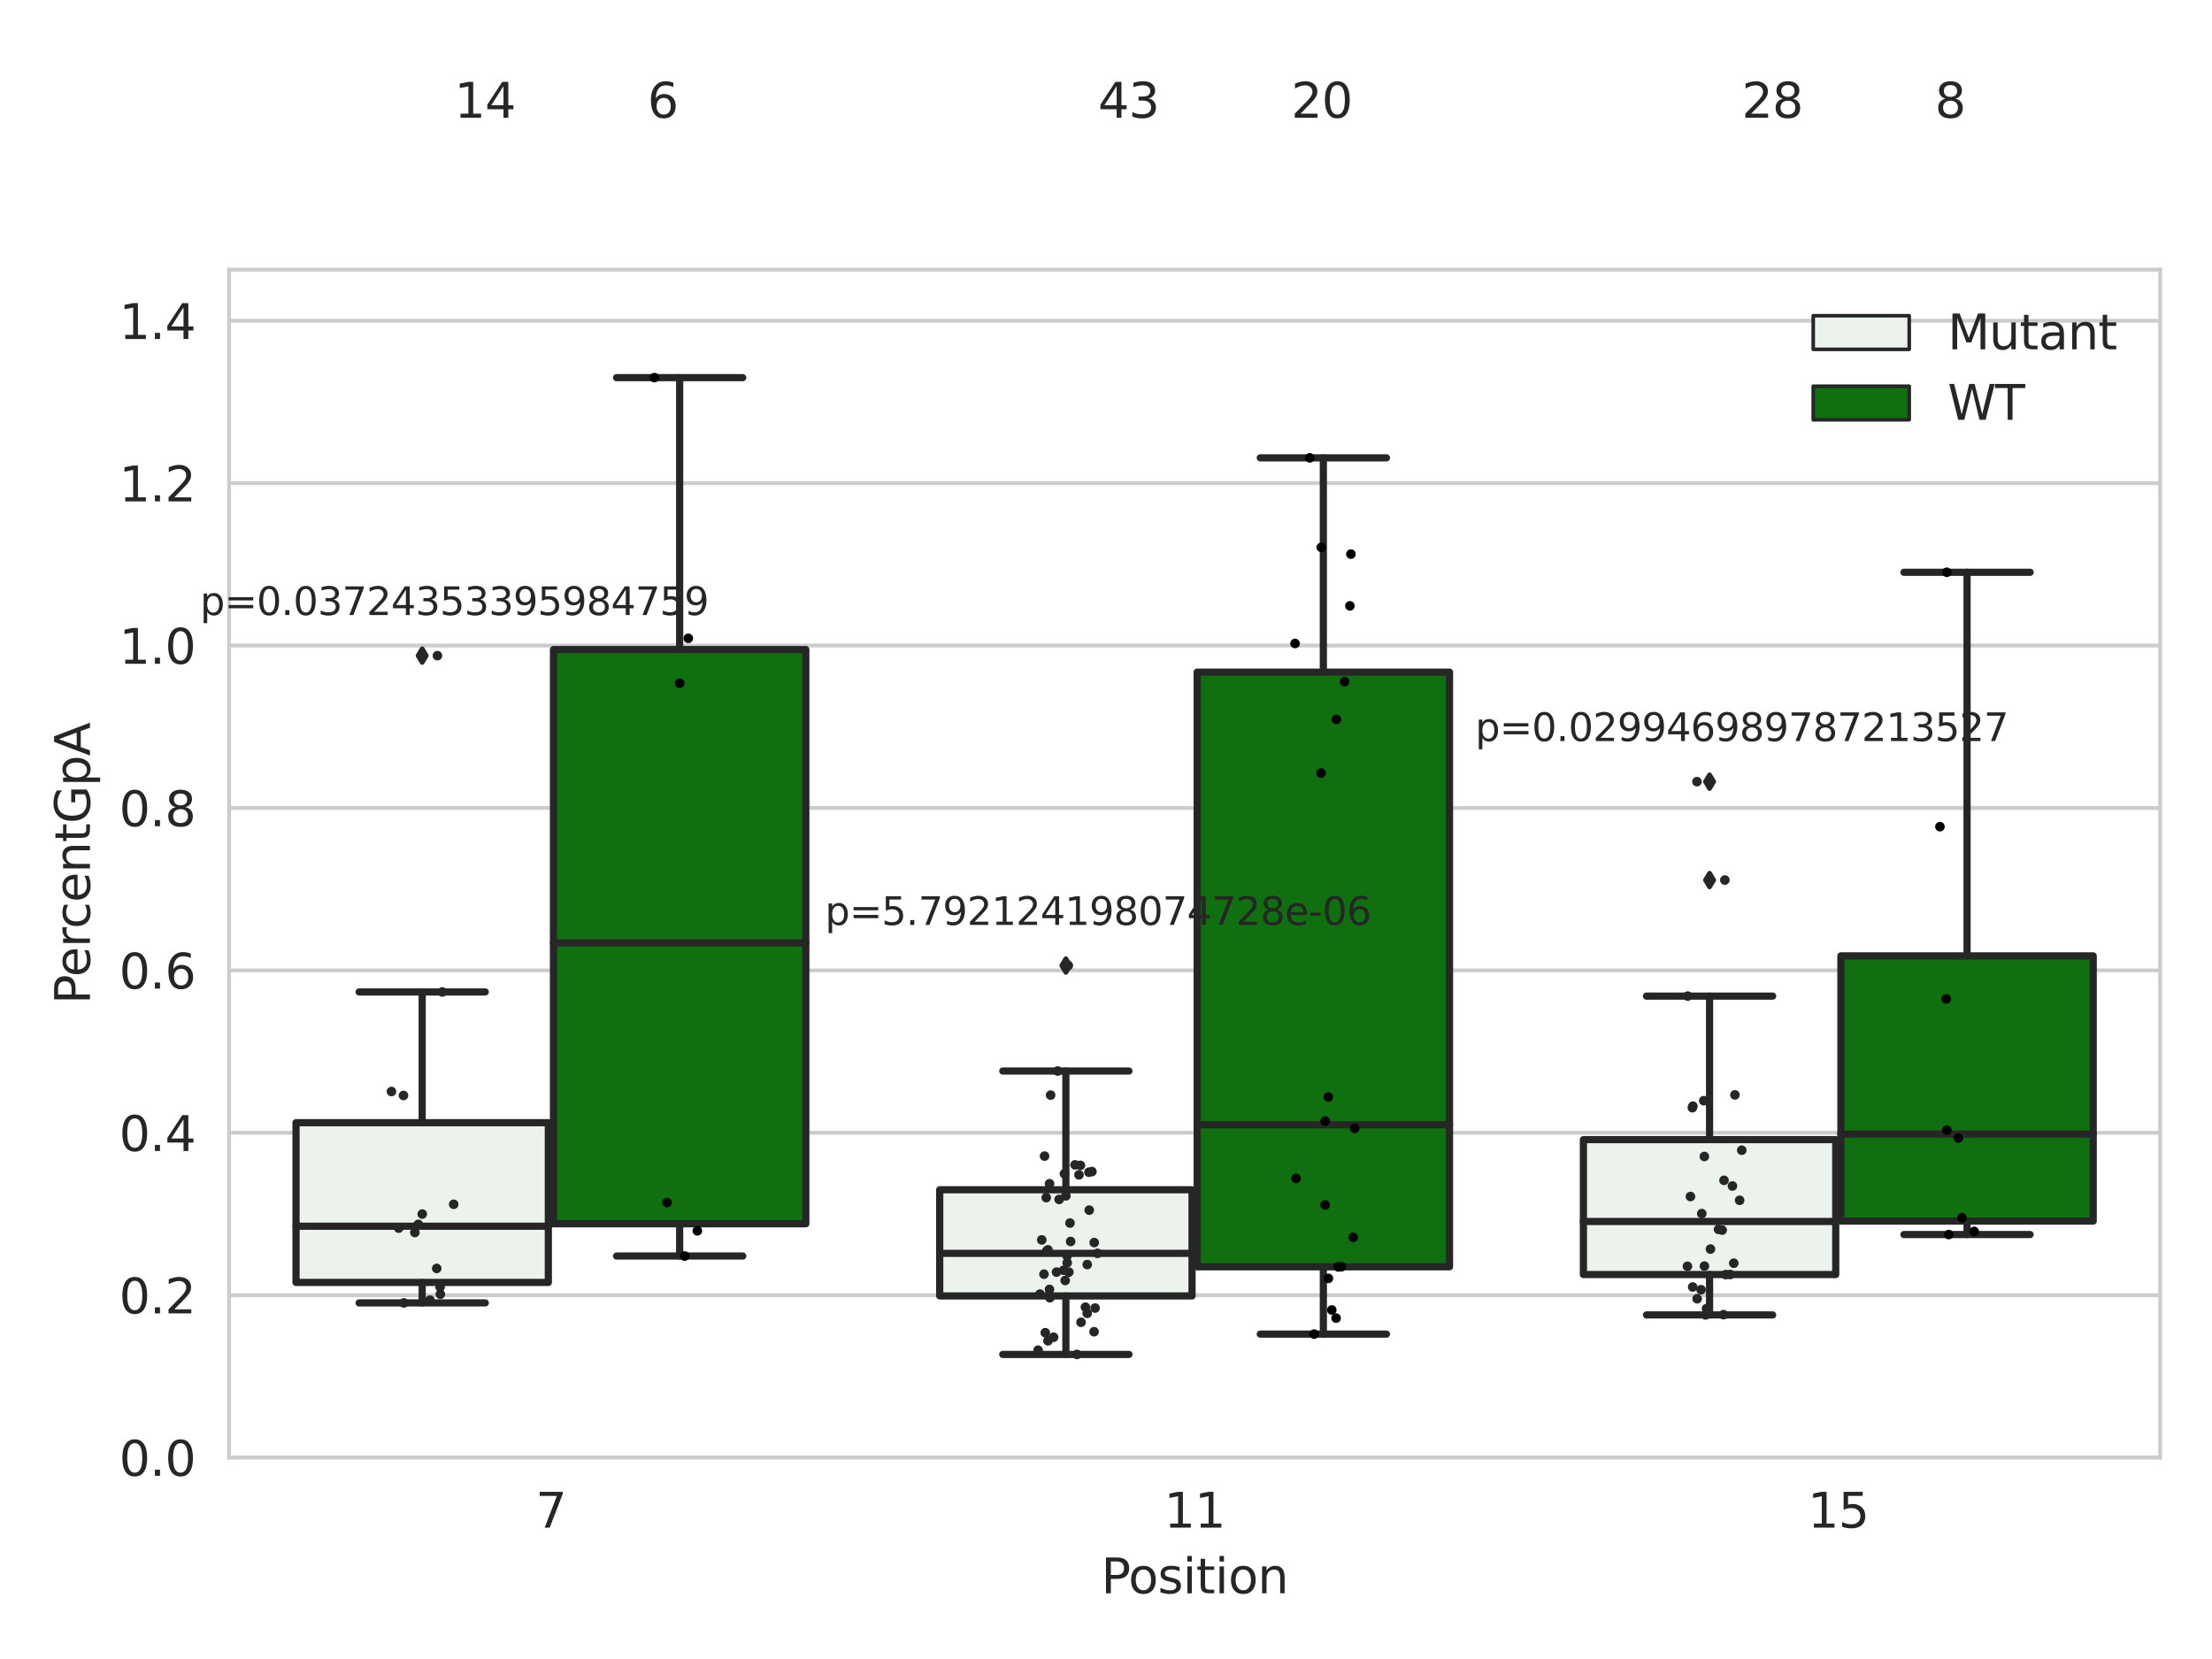 <?xml version="1.0" encoding="utf-8" standalone="no"?>
<!DOCTYPE svg PUBLIC "-//W3C//DTD SVG 1.1//EN"
  "http://www.w3.org/Graphics/SVG/1.1/DTD/svg11.dtd">
<svg xmlns:xlink="http://www.w3.org/1999/xlink" width="460.8pt" height="345.6pt" viewBox="0 0 460.8 345.6" xmlns="http://www.w3.org/2000/svg" version="1.1">
 <defs>
  <style type="text/css">*{stroke-linejoin: round; stroke-linecap: butt}</style>
 </defs>
 <g id="figure_1">
  <g id="patch_1">
   <path d="M 0 345.6 
L 460.8 345.6 
L 460.8 0 
L 0 0 
z
" style="fill: #ffffff"/>
  </g>
  <g id="axes_1">
   <g id="patch_2">
    <path d="M 47.72 303.64 
L 450 303.64 
L 450 56.174 
L 47.72 56.174 
z
" style="fill: #ffffff"/>
   </g>
   <g id="matplotlib.axis_1">
    <g id="xtick_1">
     <g id="text_1">
      <!-- 7 -->
      <g style="fill: #262626" transform="translate(111.585 318.238) scale(0.1 -0.1)">
       <defs>
        <path id="DejaVuSans-37" d="M 525 4666 
L 3525 4666 
L 3525 4397 
L 1831 0 
L 1172 0 
L 2766 4134 
L 525 4134 
L 525 4666 
z
" transform="scale(0.016)"/>
       </defs>
       <use xlink:href="#DejaVuSans-37"/>
      </g>
     </g>
    </g>
    <g id="xtick_2">
     <g id="text_2">
      <!-- 11 -->
      <g style="fill: #262626" transform="translate(242.498 318.238) scale(0.1 -0.1)">
       <defs>
        <path id="DejaVuSans-31" d="M 794 531 
L 1825 531 
L 1825 4091 
L 703 3866 
L 703 4441 
L 1819 4666 
L 2450 4666 
L 2450 531 
L 3481 531 
L 3481 0 
L 794 0 
L 794 531 
z
" transform="scale(0.016)"/>
       </defs>
       <use xlink:href="#DejaVuSans-31"/>
       <use xlink:href="#DejaVuSans-31" x="63.623"/>
      </g>
     </g>
    </g>
    <g id="xtick_3">
     <g id="text_3">
      <!-- 15 -->
      <g style="fill: #262626" transform="translate(376.591 318.238) scale(0.1 -0.1)">
       <defs>
        <path id="DejaVuSans-35" d="M 691 4666 
L 3169 4666 
L 3169 4134 
L 1269 4134 
L 1269 2991 
Q 1406 3038 1543 3061 
Q 1681 3084 1819 3084 
Q 2600 3084 3056 2656 
Q 3513 2228 3513 1497 
Q 3513 744 3044 326 
Q 2575 -91 1722 -91 
Q 1428 -91 1123 -41 
Q 819 9 494 109 
L 494 744 
Q 775 591 1075 516 
Q 1375 441 1709 441 
Q 2250 441 2565 725 
Q 2881 1009 2881 1497 
Q 2881 1984 2565 2268 
Q 2250 2553 1709 2553 
Q 1456 2553 1204 2497 
Q 953 2441 691 2322 
L 691 4666 
z
" transform="scale(0.016)"/>
       </defs>
       <use xlink:href="#DejaVuSans-31"/>
       <use xlink:href="#DejaVuSans-35" x="63.623"/>
      </g>
     </g>
    </g>
    <g id="text_4">
     <!-- Position -->
     <g style="fill: #262626" transform="translate(229.396 331.917) scale(0.1 -0.1)">
      <defs>
       <path id="DejaVuSans-50" d="M 1259 4147 
L 1259 2394 
L 2053 2394 
Q 2494 2394 2734 2622 
Q 2975 2850 2975 3272 
Q 2975 3691 2734 3919 
Q 2494 4147 2053 4147 
L 1259 4147 
z
M 628 4666 
L 2053 4666 
Q 2838 4666 3239 4311 
Q 3641 3956 3641 3272 
Q 3641 2581 3239 2228 
Q 2838 1875 2053 1875 
L 1259 1875 
L 1259 0 
L 628 0 
L 628 4666 
z
" transform="scale(0.016)"/>
       <path id="DejaVuSans-6f" d="M 1959 3097 
Q 1497 3097 1228 2736 
Q 959 2375 959 1747 
Q 959 1119 1226 758 
Q 1494 397 1959 397 
Q 2419 397 2687 759 
Q 2956 1122 2956 1747 
Q 2956 2369 2687 2733 
Q 2419 3097 1959 3097 
z
M 1959 3584 
Q 2709 3584 3137 3096 
Q 3566 2609 3566 1747 
Q 3566 888 3137 398 
Q 2709 -91 1959 -91 
Q 1206 -91 779 398 
Q 353 888 353 1747 
Q 353 2609 779 3096 
Q 1206 3584 1959 3584 
z
" transform="scale(0.016)"/>
       <path id="DejaVuSans-73" d="M 2834 3397 
L 2834 2853 
Q 2591 2978 2328 3040 
Q 2066 3103 1784 3103 
Q 1356 3103 1142 2972 
Q 928 2841 928 2578 
Q 928 2378 1081 2264 
Q 1234 2150 1697 2047 
L 1894 2003 
Q 2506 1872 2764 1633 
Q 3022 1394 3022 966 
Q 3022 478 2636 193 
Q 2250 -91 1575 -91 
Q 1294 -91 989 -36 
Q 684 19 347 128 
L 347 722 
Q 666 556 975 473 
Q 1284 391 1588 391 
Q 1994 391 2212 530 
Q 2431 669 2431 922 
Q 2431 1156 2273 1281 
Q 2116 1406 1581 1522 
L 1381 1569 
Q 847 1681 609 1914 
Q 372 2147 372 2553 
Q 372 3047 722 3315 
Q 1072 3584 1716 3584 
Q 2034 3584 2315 3537 
Q 2597 3491 2834 3397 
z
" transform="scale(0.016)"/>
       <path id="DejaVuSans-69" d="M 603 3500 
L 1178 3500 
L 1178 0 
L 603 0 
L 603 3500 
z
M 603 4863 
L 1178 4863 
L 1178 4134 
L 603 4134 
L 603 4863 
z
" transform="scale(0.016)"/>
       <path id="DejaVuSans-74" d="M 1172 4494 
L 1172 3500 
L 2356 3500 
L 2356 3053 
L 1172 3053 
L 1172 1153 
Q 1172 725 1289 603 
Q 1406 481 1766 481 
L 2356 481 
L 2356 0 
L 1766 0 
Q 1100 0 847 248 
Q 594 497 594 1153 
L 594 3053 
L 172 3053 
L 172 3500 
L 594 3500 
L 594 4494 
L 1172 4494 
z
" transform="scale(0.016)"/>
       <path id="DejaVuSans-6e" d="M 3513 2113 
L 3513 0 
L 2938 0 
L 2938 2094 
Q 2938 2591 2744 2837 
Q 2550 3084 2163 3084 
Q 1697 3084 1428 2787 
Q 1159 2491 1159 1978 
L 1159 0 
L 581 0 
L 581 3500 
L 1159 3500 
L 1159 2956 
Q 1366 3272 1645 3428 
Q 1925 3584 2291 3584 
Q 2894 3584 3203 3211 
Q 3513 2838 3513 2113 
z
" transform="scale(0.016)"/>
      </defs>
      <use xlink:href="#DejaVuSans-50"/>
      <use xlink:href="#DejaVuSans-6f" x="56.678"/>
      <use xlink:href="#DejaVuSans-73" x="117.859"/>
      <use xlink:href="#DejaVuSans-69" x="169.959"/>
      <use xlink:href="#DejaVuSans-74" x="197.742"/>
      <use xlink:href="#DejaVuSans-69" x="236.951"/>
      <use xlink:href="#DejaVuSans-6f" x="264.734"/>
      <use xlink:href="#DejaVuSans-6e" x="325.916"/>
     </g>
    </g>
   </g>
   <g id="matplotlib.axis_2">
    <g id="ytick_1">
     <g id="line2d_1">
      <path d="M 47.72 303.64 
L 450 303.64 
" clip-path="url(#p0529fba2f0)" style="fill: none; stroke: #cccccc; stroke-width: 0.8; stroke-linecap: round"/>
     </g>
     <g id="text_5">
      <!-- 0.0 -->
      <g style="fill: #262626" transform="translate(24.817 307.439) scale(0.1 -0.1)">
       <defs>
        <path id="DejaVuSans-30" d="M 2034 4250 
Q 1547 4250 1301 3770 
Q 1056 3291 1056 2328 
Q 1056 1369 1301 889 
Q 1547 409 2034 409 
Q 2525 409 2770 889 
Q 3016 1369 3016 2328 
Q 3016 3291 2770 3770 
Q 2525 4250 2034 4250 
z
M 2034 4750 
Q 2819 4750 3233 4129 
Q 3647 3509 3647 2328 
Q 3647 1150 3233 529 
Q 2819 -91 2034 -91 
Q 1250 -91 836 529 
Q 422 1150 422 2328 
Q 422 3509 836 4129 
Q 1250 4750 2034 4750 
z
" transform="scale(0.016)"/>
        <path id="DejaVuSans-2e" d="M 684 794 
L 1344 794 
L 1344 0 
L 684 0 
L 684 794 
z
" transform="scale(0.016)"/>
       </defs>
       <use xlink:href="#DejaVuSans-30"/>
       <use xlink:href="#DejaVuSans-2e" x="63.623"/>
       <use xlink:href="#DejaVuSans-30" x="95.41"/>
      </g>
     </g>
    </g>
    <g id="ytick_2">
     <g id="line2d_2">
      <path d="M 47.72 269.808 
L 450 269.808 
" clip-path="url(#p0529fba2f0)" style="fill: none; stroke: #cccccc; stroke-width: 0.8; stroke-linecap: round"/>
     </g>
     <g id="text_6">
      <!-- 0.2 -->
      <g style="fill: #262626" transform="translate(24.817 273.607) scale(0.1 -0.1)">
       <defs>
        <path id="DejaVuSans-32" d="M 1228 531 
L 3431 531 
L 3431 0 
L 469 0 
L 469 531 
Q 828 903 1448 1529 
Q 2069 2156 2228 2338 
Q 2531 2678 2651 2914 
Q 2772 3150 2772 3378 
Q 2772 3750 2511 3984 
Q 2250 4219 1831 4219 
Q 1534 4219 1204 4116 
Q 875 4013 500 3803 
L 500 4441 
Q 881 4594 1212 4672 
Q 1544 4750 1819 4750 
Q 2544 4750 2975 4387 
Q 3406 4025 3406 3419 
Q 3406 3131 3298 2873 
Q 3191 2616 2906 2266 
Q 2828 2175 2409 1742 
Q 1991 1309 1228 531 
z
" transform="scale(0.016)"/>
       </defs>
       <use xlink:href="#DejaVuSans-30"/>
       <use xlink:href="#DejaVuSans-2e" x="63.623"/>
       <use xlink:href="#DejaVuSans-32" x="95.41"/>
      </g>
     </g>
    </g>
    <g id="ytick_3">
     <g id="line2d_3">
      <path d="M 47.72 235.975 
L 450 235.975 
" clip-path="url(#p0529fba2f0)" style="fill: none; stroke: #cccccc; stroke-width: 0.8; stroke-linecap: round"/>
     </g>
     <g id="text_7">
      <!-- 0.4 -->
      <g style="fill: #262626" transform="translate(24.817 239.775) scale(0.1 -0.1)">
       <defs>
        <path id="DejaVuSans-34" d="M 2419 4116 
L 825 1625 
L 2419 1625 
L 2419 4116 
z
M 2253 4666 
L 3047 4666 
L 3047 1625 
L 3713 1625 
L 3713 1100 
L 3047 1100 
L 3047 0 
L 2419 0 
L 2419 1100 
L 313 1100 
L 313 1709 
L 2253 4666 
z
" transform="scale(0.016)"/>
       </defs>
       <use xlink:href="#DejaVuSans-30"/>
       <use xlink:href="#DejaVuSans-2e" x="63.623"/>
       <use xlink:href="#DejaVuSans-34" x="95.41"/>
      </g>
     </g>
    </g>
    <g id="ytick_4">
     <g id="line2d_4">
      <path d="M 47.72 202.143 
L 450 202.143 
" clip-path="url(#p0529fba2f0)" style="fill: none; stroke: #cccccc; stroke-width: 0.8; stroke-linecap: round"/>
     </g>
     <g id="text_8">
      <!-- 0.6 -->
      <g style="fill: #262626" transform="translate(24.817 205.942) scale(0.1 -0.1)">
       <defs>
        <path id="DejaVuSans-36" d="M 2113 2584 
Q 1688 2584 1439 2293 
Q 1191 2003 1191 1497 
Q 1191 994 1439 701 
Q 1688 409 2113 409 
Q 2538 409 2786 701 
Q 3034 994 3034 1497 
Q 3034 2003 2786 2293 
Q 2538 2584 2113 2584 
z
M 3366 4563 
L 3366 3988 
Q 3128 4100 2886 4159 
Q 2644 4219 2406 4219 
Q 1781 4219 1451 3797 
Q 1122 3375 1075 2522 
Q 1259 2794 1537 2939 
Q 1816 3084 2150 3084 
Q 2853 3084 3261 2657 
Q 3669 2231 3669 1497 
Q 3669 778 3244 343 
Q 2819 -91 2113 -91 
Q 1303 -91 875 529 
Q 447 1150 447 2328 
Q 447 3434 972 4092 
Q 1497 4750 2381 4750 
Q 2619 4750 2861 4703 
Q 3103 4656 3366 4563 
z
" transform="scale(0.016)"/>
       </defs>
       <use xlink:href="#DejaVuSans-30"/>
       <use xlink:href="#DejaVuSans-2e" x="63.623"/>
       <use xlink:href="#DejaVuSans-36" x="95.41"/>
      </g>
     </g>
    </g>
    <g id="ytick_5">
     <g id="line2d_5">
      <path d="M 47.72 168.311 
L 450 168.311 
" clip-path="url(#p0529fba2f0)" style="fill: none; stroke: #cccccc; stroke-width: 0.8; stroke-linecap: round"/>
     </g>
     <g id="text_9">
      <!-- 0.8 -->
      <g style="fill: #262626" transform="translate(24.817 172.11) scale(0.1 -0.1)">
       <defs>
        <path id="DejaVuSans-38" d="M 2034 2216 
Q 1584 2216 1326 1975 
Q 1069 1734 1069 1313 
Q 1069 891 1326 650 
Q 1584 409 2034 409 
Q 2484 409 2743 651 
Q 3003 894 3003 1313 
Q 3003 1734 2745 1975 
Q 2488 2216 2034 2216 
z
M 1403 2484 
Q 997 2584 770 2862 
Q 544 3141 544 3541 
Q 544 4100 942 4425 
Q 1341 4750 2034 4750 
Q 2731 4750 3128 4425 
Q 3525 4100 3525 3541 
Q 3525 3141 3298 2862 
Q 3072 2584 2669 2484 
Q 3125 2378 3379 2068 
Q 3634 1759 3634 1313 
Q 3634 634 3220 271 
Q 2806 -91 2034 -91 
Q 1263 -91 848 271 
Q 434 634 434 1313 
Q 434 1759 690 2068 
Q 947 2378 1403 2484 
z
M 1172 3481 
Q 1172 3119 1398 2916 
Q 1625 2713 2034 2713 
Q 2441 2713 2670 2916 
Q 2900 3119 2900 3481 
Q 2900 3844 2670 4047 
Q 2441 4250 2034 4250 
Q 1625 4250 1398 4047 
Q 1172 3844 1172 3481 
z
" transform="scale(0.016)"/>
       </defs>
       <use xlink:href="#DejaVuSans-30"/>
       <use xlink:href="#DejaVuSans-2e" x="63.623"/>
       <use xlink:href="#DejaVuSans-38" x="95.41"/>
      </g>
     </g>
    </g>
    <g id="ytick_6">
     <g id="line2d_6">
      <path d="M 47.72 134.478 
L 450 134.478 
" clip-path="url(#p0529fba2f0)" style="fill: none; stroke: #cccccc; stroke-width: 0.8; stroke-linecap: round"/>
     </g>
     <g id="text_10">
      <!-- 1.0 -->
      <g style="fill: #262626" transform="translate(24.817 138.278) scale(0.1 -0.1)">
       <use xlink:href="#DejaVuSans-31"/>
       <use xlink:href="#DejaVuSans-2e" x="63.623"/>
       <use xlink:href="#DejaVuSans-30" x="95.41"/>
      </g>
     </g>
    </g>
    <g id="ytick_7">
     <g id="line2d_7">
      <path d="M 47.72 100.646 
L 450 100.646 
" clip-path="url(#p0529fba2f0)" style="fill: none; stroke: #cccccc; stroke-width: 0.8; stroke-linecap: round"/>
     </g>
     <g id="text_11">
      <!-- 1.2 -->
      <g style="fill: #262626" transform="translate(24.817 104.445) scale(0.1 -0.1)">
       <use xlink:href="#DejaVuSans-31"/>
       <use xlink:href="#DejaVuSans-2e" x="63.623"/>
       <use xlink:href="#DejaVuSans-32" x="95.41"/>
      </g>
     </g>
    </g>
    <g id="ytick_8">
     <g id="line2d_8">
      <path d="M 47.72 66.814 
L 450 66.814 
" clip-path="url(#p0529fba2f0)" style="fill: none; stroke: #cccccc; stroke-width: 0.8; stroke-linecap: round"/>
     </g>
     <g id="text_12">
      <!-- 1.4 -->
      <g style="fill: #262626" transform="translate(24.817 70.613) scale(0.1 -0.1)">
       <use xlink:href="#DejaVuSans-31"/>
       <use xlink:href="#DejaVuSans-2e" x="63.623"/>
       <use xlink:href="#DejaVuSans-34" x="95.41"/>
      </g>
     </g>
    </g>
    <g id="text_13">
     <!-- PercentGpA -->
     <g style="fill: #262626" transform="translate(18.737 209.184) rotate(-90) scale(0.1 -0.1)">
      <defs>
       <path id="DejaVuSans-65" d="M 3597 1894 
L 3597 1613 
L 953 1613 
Q 991 1019 1311 708 
Q 1631 397 2203 397 
Q 2534 397 2845 478 
Q 3156 559 3463 722 
L 3463 178 
Q 3153 47 2828 -22 
Q 2503 -91 2169 -91 
Q 1331 -91 842 396 
Q 353 884 353 1716 
Q 353 2575 817 3079 
Q 1281 3584 2069 3584 
Q 2775 3584 3186 3129 
Q 3597 2675 3597 1894 
z
M 3022 2063 
Q 3016 2534 2758 2815 
Q 2500 3097 2075 3097 
Q 1594 3097 1305 2825 
Q 1016 2553 972 2059 
L 3022 2063 
z
" transform="scale(0.016)"/>
       <path id="DejaVuSans-72" d="M 2631 2963 
Q 2534 3019 2420 3045 
Q 2306 3072 2169 3072 
Q 1681 3072 1420 2755 
Q 1159 2438 1159 1844 
L 1159 0 
L 581 0 
L 581 3500 
L 1159 3500 
L 1159 2956 
Q 1341 3275 1631 3429 
Q 1922 3584 2338 3584 
Q 2397 3584 2469 3576 
Q 2541 3569 2628 3553 
L 2631 2963 
z
" transform="scale(0.016)"/>
       <path id="DejaVuSans-63" d="M 3122 3366 
L 3122 2828 
Q 2878 2963 2633 3030 
Q 2388 3097 2138 3097 
Q 1578 3097 1268 2742 
Q 959 2388 959 1747 
Q 959 1106 1268 751 
Q 1578 397 2138 397 
Q 2388 397 2633 464 
Q 2878 531 3122 666 
L 3122 134 
Q 2881 22 2623 -34 
Q 2366 -91 2075 -91 
Q 1284 -91 818 406 
Q 353 903 353 1747 
Q 353 2603 823 3093 
Q 1294 3584 2113 3584 
Q 2378 3584 2631 3529 
Q 2884 3475 3122 3366 
z
" transform="scale(0.016)"/>
       <path id="DejaVuSans-47" d="M 3809 666 
L 3809 1919 
L 2778 1919 
L 2778 2438 
L 4434 2438 
L 4434 434 
Q 4069 175 3628 42 
Q 3188 -91 2688 -91 
Q 1594 -91 976 548 
Q 359 1188 359 2328 
Q 359 3472 976 4111 
Q 1594 4750 2688 4750 
Q 3144 4750 3555 4637 
Q 3966 4525 4313 4306 
L 4313 3634 
Q 3963 3931 3569 4081 
Q 3175 4231 2741 4231 
Q 1884 4231 1454 3753 
Q 1025 3275 1025 2328 
Q 1025 1384 1454 906 
Q 1884 428 2741 428 
Q 3075 428 3337 486 
Q 3600 544 3809 666 
z
" transform="scale(0.016)"/>
       <path id="DejaVuSans-70" d="M 1159 525 
L 1159 -1331 
L 581 -1331 
L 581 3500 
L 1159 3500 
L 1159 2969 
Q 1341 3281 1617 3432 
Q 1894 3584 2278 3584 
Q 2916 3584 3314 3078 
Q 3713 2572 3713 1747 
Q 3713 922 3314 415 
Q 2916 -91 2278 -91 
Q 1894 -91 1617 61 
Q 1341 213 1159 525 
z
M 3116 1747 
Q 3116 2381 2855 2742 
Q 2594 3103 2138 3103 
Q 1681 3103 1420 2742 
Q 1159 2381 1159 1747 
Q 1159 1113 1420 752 
Q 1681 391 2138 391 
Q 2594 391 2855 752 
Q 3116 1113 3116 1747 
z
" transform="scale(0.016)"/>
       <path id="DejaVuSans-41" d="M 2188 4044 
L 1331 1722 
L 3047 1722 
L 2188 4044 
z
M 1831 4666 
L 2547 4666 
L 4325 0 
L 3669 0 
L 3244 1197 
L 1141 1197 
L 716 0 
L 50 0 
L 1831 4666 
z
" transform="scale(0.016)"/>
      </defs>
      <use xlink:href="#DejaVuSans-50"/>
      <use xlink:href="#DejaVuSans-65" x="56.678"/>
      <use xlink:href="#DejaVuSans-72" x="118.201"/>
      <use xlink:href="#DejaVuSans-63" x="157.064"/>
      <use xlink:href="#DejaVuSans-65" x="212.045"/>
      <use xlink:href="#DejaVuSans-6e" x="273.568"/>
      <use xlink:href="#DejaVuSans-74" x="336.947"/>
      <use xlink:href="#DejaVuSans-47" x="376.156"/>
      <use xlink:href="#DejaVuSans-70" x="453.646"/>
      <use xlink:href="#DejaVuSans-41" x="517.123"/>
     </g>
    </g>
   </g>
   <g id="patch_3">
    <path d="M 61.666 267.148 
L 114.23 267.148 
L 114.23 233.874 
L 61.666 233.874 
L 61.666 267.148 
z
" clip-path="url(#p0529fba2f0)" style="fill: #ecf2ec; stroke: #262626; stroke-width: 1.5; stroke-linejoin: miter"/>
   </g>
   <g id="patch_4">
    <path d="M 115.303 254.933 
L 167.868 254.933 
L 167.868 135.316 
L 115.303 135.316 
L 115.303 254.933 
z
" clip-path="url(#p0529fba2f0)" style="fill: #107010; stroke: #262626; stroke-width: 1.5; stroke-linejoin: miter"/>
   </g>
   <g id="patch_5">
    <path d="M 195.759 269.965 
L 248.324 269.965 
L 248.324 247.854 
L 195.759 247.854 
L 195.759 269.965 
z
" clip-path="url(#p0529fba2f0)" style="fill: #ecf2ec; stroke: #262626; stroke-width: 1.5; stroke-linejoin: miter"/>
   </g>
   <g id="patch_6">
    <path d="M 249.396 263.895 
L 301.961 263.895 
L 301.961 140.017 
L 249.396 140.017 
L 249.396 263.895 
z
" clip-path="url(#p0529fba2f0)" style="fill: #107010; stroke: #262626; stroke-width: 1.5; stroke-linejoin: miter"/>
   </g>
   <g id="patch_7">
    <path d="M 329.852 265.506 
L 382.417 265.506 
L 382.417 237.399 
L 329.852 237.399 
L 329.852 265.506 
z
" clip-path="url(#p0529fba2f0)" style="fill: #ecf2ec; stroke: #262626; stroke-width: 1.5; stroke-linejoin: miter"/>
   </g>
   <g id="patch_8">
    <path d="M 383.49 254.379 
L 436.054 254.379 
L 436.054 199.13 
L 383.49 199.13 
L 383.49 254.379 
z
" clip-path="url(#p0529fba2f0)" style="fill: #107010; stroke: #262626; stroke-width: 1.5; stroke-linejoin: miter"/>
   </g>
   <g id="patch_9">
    <path d="M 114.767 303.64 
L 114.767 303.64 
L 114.767 303.64 
L 114.767 303.64 
z
" clip-path="url(#p0529fba2f0)" style="fill: #ecf2ec; stroke: #262626; stroke-width: 0.75; stroke-linejoin: miter"/>
   </g>
   <g id="patch_10">
    <path d="M 114.767 303.64 
L 114.767 303.64 
L 114.767 303.64 
L 114.767 303.64 
z
" clip-path="url(#p0529fba2f0)" style="fill: #107010; stroke: #262626; stroke-width: 0.75; stroke-linejoin: miter"/>
   </g>
   <g id="PathCollection_1"/>
   <g id="PathCollection_2"/>
   <g id="line2d_9">
    <path d="M 87.948 267.148 
L 87.948 271.422 
" clip-path="url(#p0529fba2f0)" style="fill: none; stroke: #262626; stroke-width: 1.5; stroke-linecap: round"/>
   </g>
   <g id="line2d_10">
    <path d="M 87.948 233.874 
L 87.948 206.642 
" clip-path="url(#p0529fba2f0)" style="fill: none; stroke: #262626; stroke-width: 1.5; stroke-linecap: round"/>
   </g>
   <g id="line2d_11">
    <path d="M 74.807 271.422 
L 101.089 271.422 
" clip-path="url(#p0529fba2f0)" style="fill: none; stroke: #262626; stroke-width: 1.5; stroke-linecap: round"/>
   </g>
   <g id="line2d_12">
    <path d="M 74.807 206.642 
L 101.089 206.642 
" clip-path="url(#p0529fba2f0)" style="fill: none; stroke: #262626; stroke-width: 1.5; stroke-linecap: round"/>
   </g>
   <g id="line2d_13">
    <defs>
     <path id="md3f9926f4a" d="M -0 1.414 
L 0.849 0 
L 0 -1.414 
L -0.849 -0 
z
" style="stroke: #262626; stroke-linejoin: miter"/>
    </defs>
    <g clip-path="url(#p0529fba2f0)">
     <use xlink:href="#md3f9926f4a" x="87.948" y="136.581" style="fill: #262626; stroke: #262626; stroke-linejoin: miter"/>
    </g>
   </g>
   <g id="line2d_14">
    <path d="M 141.585 254.933 
L 141.585 261.654 
" clip-path="url(#p0529fba2f0)" style="fill: none; stroke: #262626; stroke-width: 1.5; stroke-linecap: round"/>
   </g>
   <g id="line2d_15">
    <path d="M 141.585 135.316 
L 141.585 78.671 
" clip-path="url(#p0529fba2f0)" style="fill: none; stroke: #262626; stroke-width: 1.5; stroke-linecap: round"/>
   </g>
   <g id="line2d_16">
    <path d="M 128.444 261.654 
L 154.726 261.654 
" clip-path="url(#p0529fba2f0)" style="fill: none; stroke: #262626; stroke-width: 1.5; stroke-linecap: round"/>
   </g>
   <g id="line2d_17">
    <path d="M 128.444 78.671 
L 154.726 78.671 
" clip-path="url(#p0529fba2f0)" style="fill: none; stroke: #262626; stroke-width: 1.5; stroke-linecap: round"/>
   </g>
   <g id="line2d_18"/>
   <g id="line2d_19">
    <path d="M 222.041 269.965 
L 222.041 282.152 
" clip-path="url(#p0529fba2f0)" style="fill: none; stroke: #262626; stroke-width: 1.5; stroke-linecap: round"/>
   </g>
   <g id="line2d_20">
    <path d="M 222.041 247.854 
L 222.041 223.115 
" clip-path="url(#p0529fba2f0)" style="fill: none; stroke: #262626; stroke-width: 1.5; stroke-linecap: round"/>
   </g>
   <g id="line2d_21">
    <path d="M 208.9 282.152 
L 235.182 282.152 
" clip-path="url(#p0529fba2f0)" style="fill: none; stroke: #262626; stroke-width: 1.5; stroke-linecap: round"/>
   </g>
   <g id="line2d_22">
    <path d="M 208.9 223.115 
L 235.182 223.115 
" clip-path="url(#p0529fba2f0)" style="fill: none; stroke: #262626; stroke-width: 1.5; stroke-linecap: round"/>
   </g>
   <g id="line2d_23">
    <g clip-path="url(#p0529fba2f0)">
     <use xlink:href="#md3f9926f4a" x="222.041" y="201.139" style="fill: #262626; stroke: #262626; stroke-linejoin: miter"/>
    </g>
   </g>
   <g id="line2d_24">
    <path d="M 275.679 263.895 
L 275.679 277.918 
" clip-path="url(#p0529fba2f0)" style="fill: none; stroke: #262626; stroke-width: 1.5; stroke-linecap: round"/>
   </g>
   <g id="line2d_25">
    <path d="M 275.679 140.017 
L 275.679 95.376 
" clip-path="url(#p0529fba2f0)" style="fill: none; stroke: #262626; stroke-width: 1.5; stroke-linecap: round"/>
   </g>
   <g id="line2d_26">
    <path d="M 262.538 277.918 
L 288.82 277.918 
" clip-path="url(#p0529fba2f0)" style="fill: none; stroke: #262626; stroke-width: 1.5; stroke-linecap: round"/>
   </g>
   <g id="line2d_27">
    <path d="M 262.538 95.376 
L 288.82 95.376 
" clip-path="url(#p0529fba2f0)" style="fill: none; stroke: #262626; stroke-width: 1.5; stroke-linecap: round"/>
   </g>
   <g id="line2d_28"/>
   <g id="line2d_29">
    <path d="M 356.135 265.506 
L 356.135 273.924 
" clip-path="url(#p0529fba2f0)" style="fill: none; stroke: #262626; stroke-width: 1.5; stroke-linecap: round"/>
   </g>
   <g id="line2d_30">
    <path d="M 356.135 237.399 
L 356.135 207.505 
" clip-path="url(#p0529fba2f0)" style="fill: none; stroke: #262626; stroke-width: 1.5; stroke-linecap: round"/>
   </g>
   <g id="line2d_31">
    <path d="M 342.994 273.924 
L 369.276 273.924 
" clip-path="url(#p0529fba2f0)" style="fill: none; stroke: #262626; stroke-width: 1.5; stroke-linecap: round"/>
   </g>
   <g id="line2d_32">
    <path d="M 342.994 207.505 
L 369.276 207.505 
" clip-path="url(#p0529fba2f0)" style="fill: none; stroke: #262626; stroke-width: 1.5; stroke-linecap: round"/>
   </g>
   <g id="line2d_33">
    <g clip-path="url(#p0529fba2f0)">
     <use xlink:href="#md3f9926f4a" x="356.135" y="162.835" style="fill: #262626; stroke: #262626; stroke-linejoin: miter"/>
     <use xlink:href="#md3f9926f4a" x="356.135" y="183.332" style="fill: #262626; stroke: #262626; stroke-linejoin: miter"/>
    </g>
   </g>
   <g id="line2d_34">
    <path d="M 409.772 254.379 
L 409.772 257.177 
" clip-path="url(#p0529fba2f0)" style="fill: none; stroke: #262626; stroke-width: 1.5; stroke-linecap: round"/>
   </g>
   <g id="line2d_35">
    <path d="M 409.772 199.13 
L 409.772 119.217 
" clip-path="url(#p0529fba2f0)" style="fill: none; stroke: #262626; stroke-width: 1.5; stroke-linecap: round"/>
   </g>
   <g id="line2d_36">
    <path d="M 396.631 257.177 
L 422.913 257.177 
" clip-path="url(#p0529fba2f0)" style="fill: none; stroke: #262626; stroke-width: 1.5; stroke-linecap: round"/>
   </g>
   <g id="line2d_37">
    <path d="M 396.631 119.217 
L 422.913 119.217 
" clip-path="url(#p0529fba2f0)" style="fill: none; stroke: #262626; stroke-width: 1.5; stroke-linecap: round"/>
   </g>
   <g id="line2d_38"/>
   <g id="line2d_39">
    <path d="M 61.666 255.448 
L 114.23 255.448 
" clip-path="url(#p0529fba2f0)" style="fill: none; stroke: #262626; stroke-width: 1.5; stroke-linecap: round"/>
   </g>
   <g id="line2d_40">
    <path d="M 115.303 196.428 
L 167.868 196.428 
" clip-path="url(#p0529fba2f0)" style="fill: none; stroke: #262626; stroke-width: 1.5; stroke-linecap: round"/>
   </g>
   <g id="line2d_41">
    <path d="M 195.759 261.091 
L 248.324 261.091 
" clip-path="url(#p0529fba2f0)" style="fill: none; stroke: #262626; stroke-width: 1.5; stroke-linecap: round"/>
   </g>
   <g id="line2d_42">
    <path d="M 249.396 234.31 
L 301.961 234.31 
" clip-path="url(#p0529fba2f0)" style="fill: none; stroke: #262626; stroke-width: 1.5; stroke-linecap: round"/>
   </g>
   <g id="line2d_43">
    <path d="M 329.852 254.457 
L 382.417 254.457 
" clip-path="url(#p0529fba2f0)" style="fill: none; stroke: #262626; stroke-width: 1.5; stroke-linecap: round"/>
   </g>
   <g id="line2d_44">
    <path d="M 383.49 236.254 
L 436.054 236.254 
" clip-path="url(#p0529fba2f0)" style="fill: none; stroke: #262626; stroke-width: 1.5; stroke-linecap: round"/>
   </g>
   <g id="patch_11">
    <path d="M 47.72 303.64 
L 47.72 56.174 
" style="fill: none; stroke: #cccccc; stroke-width: 0.8; stroke-linejoin: miter; stroke-linecap: square"/>
   </g>
   <g id="patch_12">
    <path d="M 450 303.64 
L 450 56.174 
" style="fill: none; stroke: #cccccc; stroke-width: 0.8; stroke-linejoin: miter; stroke-linecap: square"/>
   </g>
   <g id="patch_13">
    <path d="M 47.72 303.64 
L 450 303.64 
" style="fill: none; stroke: #cccccc; stroke-width: 0.8; stroke-linejoin: miter; stroke-linecap: square"/>
   </g>
   <g id="patch_14">
    <path d="M 47.72 56.174 
L 450 56.174 
" style="fill: none; stroke: #cccccc; stroke-width: 0.8; stroke-linejoin: miter; stroke-linecap: square"/>
   </g>
   <g id="PathCollection_3">
    <defs>
     <path id="C0_0_db4cb15cdb" d="M 0 1 
C 0.265 1 0.52 0.895 0.707 0.707 
C 0.895 0.52 1 0.265 1 -0 
C 1 -0.265 0.895 -0.52 0.707 -0.707 
C 0.52 -0.895 0.265 -1 0 -1 
C -0.265 -1 -0.52 -0.895 -0.707 -0.707 
C -0.895 -0.52 -1 -0.265 -1 0 
C -1 0.265 -0.895 0.52 -0.707 0.707 
C -0.52 0.895 -0.265 1 0 1 
z
"/>
    </defs>
    <g clip-path="url(#p0529fba2f0)">
     <use xlink:href="#C0_0_db4cb15cdb" x="86.424" y="256.753" style="fill: #262626"/>
    </g>
    <g clip-path="url(#p0529fba2f0)">
     <use xlink:href="#C0_0_db4cb15cdb" x="83.054" y="255.844" style="fill: #262626"/>
    </g>
    <g clip-path="url(#p0529fba2f0)">
     <use xlink:href="#C0_0_db4cb15cdb" x="89.572" y="270.848" style="fill: #262626"/>
    </g>
    <g clip-path="url(#p0529fba2f0)">
     <use xlink:href="#C0_0_db4cb15cdb" x="81.545" y="227.383" style="fill: #262626"/>
    </g>
    <g clip-path="url(#p0529fba2f0)">
     <use xlink:href="#C0_0_db4cb15cdb" x="84.133" y="271.422" style="fill: #262626"/>
    </g>
    <g clip-path="url(#p0529fba2f0)">
     <use xlink:href="#C0_0_db4cb15cdb" x="84.055" y="228.208" style="fill: #262626"/>
    </g>
    <g clip-path="url(#p0529fba2f0)">
     <use xlink:href="#C0_0_db4cb15cdb" x="91.73" y="269.612" style="fill: #262626"/>
    </g>
    <g clip-path="url(#p0529fba2f0)">
     <use xlink:href="#C0_0_db4cb15cdb" x="92.14" y="206.642" style="fill: #262626"/>
    </g>
    <g clip-path="url(#p0529fba2f0)">
     <use xlink:href="#C0_0_db4cb15cdb" x="87.135" y="255.053" style="fill: #262626"/>
    </g>
    <g clip-path="url(#p0529fba2f0)">
     <use xlink:href="#C0_0_db4cb15cdb" x="91.682" y="268.119" style="fill: #262626"/>
    </g>
    <g clip-path="url(#p0529fba2f0)">
     <use xlink:href="#C0_0_db4cb15cdb" x="94.509" y="250.874" style="fill: #262626"/>
    </g>
    <g clip-path="url(#p0529fba2f0)">
     <use xlink:href="#C0_0_db4cb15cdb" x="90.977" y="264.237" style="fill: #262626"/>
    </g>
    <g clip-path="url(#p0529fba2f0)">
     <use xlink:href="#C0_0_db4cb15cdb" x="87.967" y="252.915" style="fill: #262626"/>
    </g>
    <g clip-path="url(#p0529fba2f0)">
     <use xlink:href="#C0_0_db4cb15cdb" x="91.128" y="136.581" style="fill: #262626"/>
    </g>
   </g>
   <g id="PathCollection_4">
    <defs>
     <path id="C1_0_87db9015b8" d="M 0 1 
C 0.265 1 0.52 0.895 0.707 0.707 
C 0.895 0.52 1 0.265 1 -0 
C 1 -0.265 0.895 -0.52 0.707 -0.707 
C 0.52 -0.895 0.265 -1 0 -1 
C -0.265 -1 -0.52 -0.895 -0.707 -0.707 
C -0.895 -0.52 -1 -0.265 -1 0 
C -1 0.265 -0.895 0.52 -0.707 0.707 
C -0.52 0.895 -0.265 1 0 1 
z
"/>
    </defs>
    <g clip-path="url(#p0529fba2f0)">
     <use xlink:href="#C1_0_87db9015b8" x="142.635" y="261.654"/>
    </g>
    <g clip-path="url(#p0529fba2f0)">
     <use xlink:href="#C1_0_87db9015b8" x="141.593" y="142.344"/>
    </g>
    <g clip-path="url(#p0529fba2f0)">
     <use xlink:href="#C1_0_87db9015b8" x="136.329" y="78.671"/>
    </g>
    <g clip-path="url(#p0529fba2f0)">
     <use xlink:href="#C1_0_87db9015b8" x="138.956" y="250.513"/>
    </g>
    <g clip-path="url(#p0529fba2f0)">
     <use xlink:href="#C1_0_87db9015b8" x="143.384" y="132.974"/>
    </g>
    <g clip-path="url(#p0529fba2f0)">
     <use xlink:href="#C1_0_87db9015b8" x="145.275" y="256.406"/>
    </g>
   </g>
   <g id="PathCollection_5">
    <defs>
     <path id="C2_0_308c132bee" d="M 0 1 
C 0.265 1 0.52 0.895 0.707 0.707 
C 0.895 0.52 1 0.265 1 -0 
C 1 -0.265 0.895 -0.52 0.707 -0.707 
C 0.52 -0.895 0.265 -1 0 -1 
C -0.265 -1 -0.52 -0.895 -0.707 -0.707 
C -0.895 -0.52 -1 -0.265 -1 0 
C -1 0.265 -0.895 0.52 -0.707 0.707 
C -0.52 0.895 -0.265 1 0 1 
z
"/>
    </defs>
    <g clip-path="url(#p0529fba2f0)">
     <use xlink:href="#C2_0_308c132bee" x="220.336" y="223.115" style="fill: #262626"/>
    </g>
    <g clip-path="url(#p0529fba2f0)">
     <use xlink:href="#C2_0_308c132bee" x="226.49" y="263.427" style="fill: #262626"/>
    </g>
    <g clip-path="url(#p0529fba2f0)">
     <use xlink:href="#C2_0_308c132bee" x="218.702" y="270.351" style="fill: #262626"/>
    </g>
    <g clip-path="url(#p0529fba2f0)">
     <use xlink:href="#C2_0_308c132bee" x="222.664" y="265.006" style="fill: #262626"/>
    </g>
    <g clip-path="url(#p0529fba2f0)">
     <use xlink:href="#C2_0_308c132bee" x="227.914" y="277.422" style="fill: #262626"/>
    </g>
    <g clip-path="url(#p0529fba2f0)">
     <use xlink:href="#C2_0_308c132bee" x="224.774" y="244.741" style="fill: #262626"/>
    </g>
    <g clip-path="url(#p0529fba2f0)">
     <use xlink:href="#C2_0_308c132bee" x="227.466" y="244.063" style="fill: #262626"/>
    </g>
    <g clip-path="url(#p0529fba2f0)">
     <use xlink:href="#C2_0_308c132bee" x="228.129" y="272.497" style="fill: #262626"/>
    </g>
    <g clip-path="url(#p0529fba2f0)">
     <use xlink:href="#C2_0_308c132bee" x="221.555" y="264.621" style="fill: #262626"/>
    </g>
    <g clip-path="url(#p0529fba2f0)">
     <use xlink:href="#C2_0_308c132bee" x="226.844" y="244.195" style="fill: #262626"/>
    </g>
    <g clip-path="url(#p0529fba2f0)">
     <use xlink:href="#C2_0_308c132bee" x="222.546" y="201.139" style="fill: #262626"/>
    </g>
    <g clip-path="url(#p0529fba2f0)">
     <use xlink:href="#C2_0_308c132bee" x="226.112" y="272.307" style="fill: #262626"/>
    </g>
    <g clip-path="url(#p0529fba2f0)">
     <use xlink:href="#C2_0_308c132bee" x="224.359" y="282.152" style="fill: #262626"/>
    </g>
    <g clip-path="url(#p0529fba2f0)">
     <use xlink:href="#C2_0_308c132bee" x="220.097" y="265.007" style="fill: #262626"/>
    </g>
    <g clip-path="url(#p0529fba2f0)">
     <use xlink:href="#C2_0_308c132bee" x="221.898" y="266.744" style="fill: #262626"/>
    </g>
    <g clip-path="url(#p0529fba2f0)">
     <use xlink:href="#C2_0_308c132bee" x="223.035" y="258.624" style="fill: #262626"/>
    </g>
    <g clip-path="url(#p0529fba2f0)">
     <use xlink:href="#C2_0_308c132bee" x="222.318" y="263.056" style="fill: #262626"/>
    </g>
    <g clip-path="url(#p0529fba2f0)">
     <use xlink:href="#C2_0_308c132bee" x="218.312" y="260.363" style="fill: #262626"/>
    </g>
    <g clip-path="url(#p0529fba2f0)">
     <use xlink:href="#C2_0_308c132bee" x="218.638" y="246.586" style="fill: #262626"/>
    </g>
    <g clip-path="url(#p0529fba2f0)">
     <use xlink:href="#C2_0_308c132bee" x="223.949" y="242.661" style="fill: #262626"/>
    </g>
    <g clip-path="url(#p0529fba2f0)">
     <use xlink:href="#C2_0_308c132bee" x="221.744" y="244.51" style="fill: #262626"/>
    </g>
    <g clip-path="url(#p0529fba2f0)">
     <use xlink:href="#C2_0_308c132bee" x="216.256" y="281.265" style="fill: #262626"/>
    </g>
    <g clip-path="url(#p0529fba2f0)">
     <use xlink:href="#C2_0_308c132bee" x="225.202" y="275.456" style="fill: #262626"/>
    </g>
    <g clip-path="url(#p0529fba2f0)">
     <use xlink:href="#C2_0_308c132bee" x="218.865" y="228.134" style="fill: #262626"/>
    </g>
    <g clip-path="url(#p0529fba2f0)">
     <use xlink:href="#C2_0_308c132bee" x="226.484" y="273.594" style="fill: #262626"/>
    </g>
    <g clip-path="url(#p0529fba2f0)">
     <use xlink:href="#C2_0_308c132bee" x="222.896" y="254.785" style="fill: #262626"/>
    </g>
    <g clip-path="url(#p0529fba2f0)">
     <use xlink:href="#C2_0_308c132bee" x="225.071" y="242.77" style="fill: #262626"/>
    </g>
    <g clip-path="url(#p0529fba2f0)">
     <use xlink:href="#C2_0_308c132bee" x="217.019" y="258.297" style="fill: #262626"/>
    </g>
    <g clip-path="url(#p0529fba2f0)">
     <use xlink:href="#C2_0_308c132bee" x="218.313" y="279.31" style="fill: #262626"/>
    </g>
    <g clip-path="url(#p0529fba2f0)">
     <use xlink:href="#C2_0_308c132bee" x="228.617" y="261.091" style="fill: #262626"/>
    </g>
    <g clip-path="url(#p0529fba2f0)">
     <use xlink:href="#C2_0_308c132bee" x="219.484" y="278.574" style="fill: #262626"/>
    </g>
    <g clip-path="url(#p0529fba2f0)">
     <use xlink:href="#C2_0_308c132bee" x="220.642" y="249.864" style="fill: #262626"/>
    </g>
    <g clip-path="url(#p0529fba2f0)">
     <use xlink:href="#C2_0_308c132bee" x="217.753" y="277.633" style="fill: #262626"/>
    </g>
    <g clip-path="url(#p0529fba2f0)">
     <use xlink:href="#C2_0_308c132bee" x="226.908" y="252.096" style="fill: #262626"/>
    </g>
    <g clip-path="url(#p0529fba2f0)">
     <use xlink:href="#C2_0_308c132bee" x="216.649" y="269.58" style="fill: #262626"/>
    </g>
    <g clip-path="url(#p0529fba2f0)">
     <use xlink:href="#C2_0_308c132bee" x="217.482" y="265.433" style="fill: #262626"/>
    </g>
    <g clip-path="url(#p0529fba2f0)">
     <use xlink:href="#C2_0_308c132bee" x="218.624" y="268.611" style="fill: #262626"/>
    </g>
    <g clip-path="url(#p0529fba2f0)">
     <use xlink:href="#C2_0_308c132bee" x="218.049" y="260.588" style="fill: #262626"/>
    </g>
    <g clip-path="url(#p0529fba2f0)">
     <use xlink:href="#C2_0_308c132bee" x="222.048" y="249.123" style="fill: #262626"/>
    </g>
    <g clip-path="url(#p0529fba2f0)">
     <use xlink:href="#C2_0_308c132bee" x="217.599" y="240.836" style="fill: #262626"/>
    </g>
    <g clip-path="url(#p0529fba2f0)">
     <use xlink:href="#C2_0_308c132bee" x="222.285" y="261.642" style="fill: #262626"/>
    </g>
    <g clip-path="url(#p0529fba2f0)">
     <use xlink:href="#C2_0_308c132bee" x="227.947" y="258.849" style="fill: #262626"/>
    </g>
    <g clip-path="url(#p0529fba2f0)">
     <use xlink:href="#C2_0_308c132bee" x="217.95" y="249.487" style="fill: #262626"/>
    </g>
   </g>
   <g id="PathCollection_6">
    <defs>
     <path id="C3_0_cd8d844088" d="M 0 1 
C 0.265 1 0.52 0.895 0.707 0.707 
C 0.895 0.52 1 0.265 1 -0 
C 1 -0.265 0.895 -0.52 0.707 -0.707 
C 0.52 -0.895 0.265 -1 0 -1 
C -0.265 -1 -0.52 -0.895 -0.707 -0.707 
C -0.895 -0.52 -1 -0.265 -1 0 
C -1 0.265 -0.895 0.52 -0.707 0.707 
C -0.52 0.895 -0.265 1 0 1 
z
"/>
    </defs>
    <g clip-path="url(#p0529fba2f0)">
     <use xlink:href="#C3_0_cd8d844088" x="276.067" y="251.014"/>
    </g>
    <g clip-path="url(#p0529fba2f0)">
     <use xlink:href="#C3_0_cd8d844088" x="272.854" y="95.376"/>
    </g>
    <g clip-path="url(#p0529fba2f0)">
     <use xlink:href="#C3_0_cd8d844088" x="282.211" y="235.072"/>
    </g>
    <g clip-path="url(#p0529fba2f0)">
     <use xlink:href="#C3_0_cd8d844088" x="276.059" y="233.549"/>
    </g>
    <g clip-path="url(#p0529fba2f0)">
     <use xlink:href="#C3_0_cd8d844088" x="281.895" y="257.763"/>
    </g>
    <g clip-path="url(#p0529fba2f0)">
     <use xlink:href="#C3_0_cd8d844088" x="280.118" y="142.007"/>
    </g>
    <g clip-path="url(#p0529fba2f0)">
     <use xlink:href="#C3_0_cd8d844088" x="276.706" y="228.525"/>
    </g>
    <g clip-path="url(#p0529fba2f0)">
     <use xlink:href="#C3_0_cd8d844088" x="269.79" y="134.049"/>
    </g>
    <g clip-path="url(#p0529fba2f0)">
     <use xlink:href="#C3_0_cd8d844088" x="276.729" y="266.311"/>
    </g>
    <g clip-path="url(#p0529fba2f0)">
     <use xlink:href="#C3_0_cd8d844088" x="269.989" y="245.477"/>
    </g>
    <g clip-path="url(#p0529fba2f0)">
     <use xlink:href="#C3_0_cd8d844088" x="277.432" y="272.898"/>
    </g>
    <g clip-path="url(#p0529fba2f0)">
     <use xlink:href="#C3_0_cd8d844088" x="273.759" y="277.918"/>
    </g>
    <g clip-path="url(#p0529fba2f0)">
     <use xlink:href="#C3_0_cd8d844088" x="275.248" y="114.03"/>
    </g>
    <g clip-path="url(#p0529fba2f0)">
     <use xlink:href="#C3_0_cd8d844088" x="281.21" y="126.214"/>
    </g>
    <g clip-path="url(#p0529fba2f0)">
     <use xlink:href="#C3_0_cd8d844088" x="279.432" y="263.885"/>
    </g>
    <g clip-path="url(#p0529fba2f0)">
     <use xlink:href="#C3_0_cd8d844088" x="278.384" y="149.862"/>
    </g>
    <g clip-path="url(#p0529fba2f0)">
     <use xlink:href="#C3_0_cd8d844088" x="281.416" y="115.435"/>
    </g>
    <g clip-path="url(#p0529fba2f0)">
     <use xlink:href="#C3_0_cd8d844088" x="278.336" y="274.585"/>
    </g>
    <g clip-path="url(#p0529fba2f0)">
     <use xlink:href="#C3_0_cd8d844088" x="278.799" y="263.925"/>
    </g>
    <g clip-path="url(#p0529fba2f0)">
     <use xlink:href="#C3_0_cd8d844088" x="275.199" y="161.057"/>
    </g>
   </g>
   <g id="PathCollection_7">
    <defs>
     <path id="C4_0_906256aed0" d="M 0 1 
C 0.265 1 0.52 0.895 0.707 0.707 
C 0.895 0.52 1 0.265 1 -0 
C 1 -0.265 0.895 -0.52 0.707 -0.707 
C 0.52 -0.895 0.265 -1 0 -1 
C -0.265 -1 -0.52 -0.895 -0.707 -0.707 
C -0.895 -0.52 -1 -0.265 -1 0 
C -1 0.265 -0.895 0.52 -0.707 0.707 
C -0.52 0.895 -0.265 1 0 1 
z
"/>
    </defs>
    <g clip-path="url(#p0529fba2f0)">
     <use xlink:href="#C4_0_906256aed0" x="352.552" y="230.761" style="fill: #262626"/>
    </g>
    <g clip-path="url(#p0529fba2f0)">
     <use xlink:href="#C4_0_906256aed0" x="352.666" y="230.433" style="fill: #262626"/>
    </g>
    <g clip-path="url(#p0529fba2f0)">
     <use xlink:href="#C4_0_906256aed0" x="355.046" y="240.916" style="fill: #262626"/>
    </g>
    <g clip-path="url(#p0529fba2f0)">
     <use xlink:href="#C4_0_906256aed0" x="354.509" y="252.816" style="fill: #262626"/>
    </g>
    <g clip-path="url(#p0529fba2f0)">
     <use xlink:href="#C4_0_906256aed0" x="361.173" y="263.147" style="fill: #262626"/>
    </g>
    <g clip-path="url(#p0529fba2f0)">
     <use xlink:href="#C4_0_906256aed0" x="358.006" y="256.099" style="fill: #262626"/>
    </g>
    <g clip-path="url(#p0529fba2f0)">
     <use xlink:href="#C4_0_906256aed0" x="358.762" y="256.256" style="fill: #262626"/>
    </g>
    <g clip-path="url(#p0529fba2f0)">
     <use xlink:href="#C4_0_906256aed0" x="361.419" y="228.088" style="fill: #262626"/>
    </g>
    <g clip-path="url(#p0529fba2f0)">
     <use xlink:href="#C4_0_906256aed0" x="355.31" y="273.924" style="fill: #262626"/>
    </g>
    <g clip-path="url(#p0529fba2f0)">
     <use xlink:href="#C4_0_906256aed0" x="360.433" y="265.501" style="fill: #262626"/>
    </g>
    <g clip-path="url(#p0529fba2f0)">
     <use xlink:href="#C4_0_906256aed0" x="355.507" y="272.601" style="fill: #262626"/>
    </g>
    <g clip-path="url(#p0529fba2f0)">
     <use xlink:href="#C4_0_906256aed0" x="353.504" y="162.835" style="fill: #262626"/>
    </g>
    <g clip-path="url(#p0529fba2f0)">
     <use xlink:href="#C4_0_906256aed0" x="360.9" y="247.068" style="fill: #262626"/>
    </g>
    <g clip-path="url(#p0529fba2f0)">
     <use xlink:href="#C4_0_906256aed0" x="354.363" y="268.672" style="fill: #262626"/>
    </g>
    <g clip-path="url(#p0529fba2f0)">
     <use xlink:href="#C4_0_906256aed0" x="355.061" y="263.749" style="fill: #262626"/>
    </g>
    <g clip-path="url(#p0529fba2f0)">
     <use xlink:href="#C4_0_906256aed0" x="359.035" y="273.869" style="fill: #262626"/>
    </g>
    <g clip-path="url(#p0529fba2f0)">
     <use xlink:href="#C4_0_906256aed0" x="359.146" y="245.884" style="fill: #262626"/>
    </g>
    <g clip-path="url(#p0529fba2f0)">
     <use xlink:href="#C4_0_906256aed0" x="359.519" y="265.522" style="fill: #262626"/>
    </g>
    <g clip-path="url(#p0529fba2f0)">
     <use xlink:href="#C4_0_906256aed0" x="353.552" y="270.551" style="fill: #262626"/>
    </g>
    <g clip-path="url(#p0529fba2f0)">
     <use xlink:href="#C4_0_906256aed0" x="351.524" y="263.794" style="fill: #262626"/>
    </g>
    <g clip-path="url(#p0529fba2f0)">
     <use xlink:href="#C4_0_906256aed0" x="351.6" y="207.505" style="fill: #262626"/>
    </g>
    <g clip-path="url(#p0529fba2f0)">
     <use xlink:href="#C4_0_906256aed0" x="362.837" y="239.612" style="fill: #262626"/>
    </g>
    <g clip-path="url(#p0529fba2f0)">
     <use xlink:href="#C4_0_906256aed0" x="362.398" y="250.046" style="fill: #262626"/>
    </g>
    <g clip-path="url(#p0529fba2f0)">
     <use xlink:href="#C4_0_906256aed0" x="352.621" y="268.101" style="fill: #262626"/>
    </g>
    <g clip-path="url(#p0529fba2f0)">
     <use xlink:href="#C4_0_906256aed0" x="354.925" y="229.295" style="fill: #262626"/>
    </g>
    <g clip-path="url(#p0529fba2f0)">
     <use xlink:href="#C4_0_906256aed0" x="359.321" y="183.332" style="fill: #262626"/>
    </g>
    <g clip-path="url(#p0529fba2f0)">
     <use xlink:href="#C4_0_906256aed0" x="352.154" y="249.256" style="fill: #262626"/>
    </g>
    <g clip-path="url(#p0529fba2f0)">
     <use xlink:href="#C4_0_906256aed0" x="356.323" y="260.202" style="fill: #262626"/>
    </g>
   </g>
   <g id="PathCollection_8">
    <defs>
     <path id="C5_0_5020dad208" d="M 0 1 
C 0.265 1 0.52 0.895 0.707 0.707 
C 0.895 0.52 1 0.265 1 -0 
C 1 -0.265 0.895 -0.52 0.707 -0.707 
C 0.52 -0.895 0.265 -1 0 -1 
C -0.265 -1 -0.52 -0.895 -0.707 -0.707 
C -0.895 -0.52 -1 -0.265 -1 0 
C -1 0.265 -0.895 0.52 -0.707 0.707 
C -0.52 0.895 -0.265 1 0 1 
z
"/>
    </defs>
    <g clip-path="url(#p0529fba2f0)">
     <use xlink:href="#C5_0_5020dad208" x="405.959" y="257.177"/>
    </g>
    <g clip-path="url(#p0529fba2f0)">
     <use xlink:href="#C5_0_5020dad208" x="411.259" y="256.519"/>
    </g>
    <g clip-path="url(#p0529fba2f0)">
     <use xlink:href="#C5_0_5020dad208" x="407.952" y="237.081"/>
    </g>
    <g clip-path="url(#p0529fba2f0)">
     <use xlink:href="#C5_0_5020dad208" x="405.562" y="119.217"/>
    </g>
    <g clip-path="url(#p0529fba2f0)">
     <use xlink:href="#C5_0_5020dad208" x="404.124" y="172.208"/>
    </g>
    <g clip-path="url(#p0529fba2f0)">
     <use xlink:href="#C5_0_5020dad208" x="408.72" y="253.666"/>
    </g>
    <g clip-path="url(#p0529fba2f0)">
     <use xlink:href="#C5_0_5020dad208" x="405.57" y="235.427"/>
    </g>
    <g clip-path="url(#p0529fba2f0)">
     <use xlink:href="#C5_0_5020dad208" x="405.434" y="208.104"/>
    </g>
   </g>
   <g id="text_14">
    <!-- 14 -->
    <g style="fill: #262626" transform="translate(94.653 24.523) scale(0.1 -0.1)">
     <use xlink:href="#DejaVuSans-31"/>
     <use xlink:href="#DejaVuSans-34" x="63.623"/>
    </g>
   </g>
   <g id="text_15">
    <!-- p=0.03724353395984759 -->
    <g style="fill: #262626" transform="translate(41.68 128.123) scale(0.08 -0.08)">
     <defs>
      <path id="DejaVuSans-3d" d="M 678 2906 
L 4684 2906 
L 4684 2381 
L 678 2381 
L 678 2906 
z
M 678 1631 
L 4684 1631 
L 4684 1100 
L 678 1100 
L 678 1631 
z
" transform="scale(0.016)"/>
      <path id="DejaVuSans-33" d="M 2597 2516 
Q 3050 2419 3304 2112 
Q 3559 1806 3559 1356 
Q 3559 666 3084 287 
Q 2609 -91 1734 -91 
Q 1441 -91 1130 -33 
Q 819 25 488 141 
L 488 750 
Q 750 597 1062 519 
Q 1375 441 1716 441 
Q 2309 441 2620 675 
Q 2931 909 2931 1356 
Q 2931 1769 2642 2001 
Q 2353 2234 1838 2234 
L 1294 2234 
L 1294 2753 
L 1863 2753 
Q 2328 2753 2575 2939 
Q 2822 3125 2822 3475 
Q 2822 3834 2567 4026 
Q 2313 4219 1838 4219 
Q 1578 4219 1281 4162 
Q 984 4106 628 3988 
L 628 4550 
Q 988 4650 1302 4700 
Q 1616 4750 1894 4750 
Q 2613 4750 3031 4423 
Q 3450 4097 3450 3541 
Q 3450 3153 3228 2886 
Q 3006 2619 2597 2516 
z
" transform="scale(0.016)"/>
      <path id="DejaVuSans-39" d="M 703 97 
L 703 672 
Q 941 559 1184 500 
Q 1428 441 1663 441 
Q 2288 441 2617 861 
Q 2947 1281 2994 2138 
Q 2813 1869 2534 1725 
Q 2256 1581 1919 1581 
Q 1219 1581 811 2004 
Q 403 2428 403 3163 
Q 403 3881 828 4315 
Q 1253 4750 1959 4750 
Q 2769 4750 3195 4129 
Q 3622 3509 3622 2328 
Q 3622 1225 3098 567 
Q 2575 -91 1691 -91 
Q 1453 -91 1209 -44 
Q 966 3 703 97 
z
M 1959 2075 
Q 2384 2075 2632 2365 
Q 2881 2656 2881 3163 
Q 2881 3666 2632 3958 
Q 2384 4250 1959 4250 
Q 1534 4250 1286 3958 
Q 1038 3666 1038 3163 
Q 1038 2656 1286 2365 
Q 1534 2075 1959 2075 
z
" transform="scale(0.016)"/>
     </defs>
     <use xlink:href="#DejaVuSans-70"/>
     <use xlink:href="#DejaVuSans-3d" x="63.477"/>
     <use xlink:href="#DejaVuSans-30" x="147.266"/>
     <use xlink:href="#DejaVuSans-2e" x="210.889"/>
     <use xlink:href="#DejaVuSans-30" x="242.676"/>
     <use xlink:href="#DejaVuSans-33" x="306.299"/>
     <use xlink:href="#DejaVuSans-37" x="369.922"/>
     <use xlink:href="#DejaVuSans-32" x="433.545"/>
     <use xlink:href="#DejaVuSans-34" x="497.168"/>
     <use xlink:href="#DejaVuSans-33" x="560.791"/>
     <use xlink:href="#DejaVuSans-35" x="624.414"/>
     <use xlink:href="#DejaVuSans-33" x="688.037"/>
     <use xlink:href="#DejaVuSans-33" x="751.66"/>
     <use xlink:href="#DejaVuSans-39" x="815.283"/>
     <use xlink:href="#DejaVuSans-35" x="878.906"/>
     <use xlink:href="#DejaVuSans-39" x="942.529"/>
     <use xlink:href="#DejaVuSans-38" x="1006.152"/>
     <use xlink:href="#DejaVuSans-34" x="1069.775"/>
     <use xlink:href="#DejaVuSans-37" x="1133.398"/>
     <use xlink:href="#DejaVuSans-35" x="1197.021"/>
     <use xlink:href="#DejaVuSans-39" x="1260.645"/>
    </g>
   </g>
   <g id="text_16">
    <!-- 6 -->
    <g style="fill: #262626" transform="translate(134.881 24.523) scale(0.1 -0.1)">
     <use xlink:href="#DejaVuSans-36"/>
    </g>
   </g>
   <g id="text_17">
    <!-- 43 -->
    <g style="fill: #262626" transform="translate(228.746 24.523) scale(0.1 -0.1)">
     <use xlink:href="#DejaVuSans-34"/>
     <use xlink:href="#DejaVuSans-33" x="63.623"/>
    </g>
   </g>
   <g id="text_18">
    <!-- p=5.792124198074728e-06 -->
    <g style="fill: #262626" transform="translate(171.869 192.681) scale(0.08 -0.08)">
     <defs>
      <path id="DejaVuSans-2d" d="M 313 2009 
L 1997 2009 
L 1997 1497 
L 313 1497 
L 313 2009 
z
" transform="scale(0.016)"/>
     </defs>
     <use xlink:href="#DejaVuSans-70"/>
     <use xlink:href="#DejaVuSans-3d" x="63.477"/>
     <use xlink:href="#DejaVuSans-35" x="147.266"/>
     <use xlink:href="#DejaVuSans-2e" x="210.889"/>
     <use xlink:href="#DejaVuSans-37" x="242.676"/>
     <use xlink:href="#DejaVuSans-39" x="306.299"/>
     <use xlink:href="#DejaVuSans-32" x="369.922"/>
     <use xlink:href="#DejaVuSans-31" x="433.545"/>
     <use xlink:href="#DejaVuSans-32" x="497.168"/>
     <use xlink:href="#DejaVuSans-34" x="560.791"/>
     <use xlink:href="#DejaVuSans-31" x="624.414"/>
     <use xlink:href="#DejaVuSans-39" x="688.037"/>
     <use xlink:href="#DejaVuSans-38" x="751.66"/>
     <use xlink:href="#DejaVuSans-30" x="815.283"/>
     <use xlink:href="#DejaVuSans-37" x="878.906"/>
     <use xlink:href="#DejaVuSans-34" x="942.529"/>
     <use xlink:href="#DejaVuSans-37" x="1006.152"/>
     <use xlink:href="#DejaVuSans-32" x="1069.775"/>
     <use xlink:href="#DejaVuSans-38" x="1133.398"/>
     <use xlink:href="#DejaVuSans-65" x="1197.021"/>
     <use xlink:href="#DejaVuSans-2d" x="1258.545"/>
     <use xlink:href="#DejaVuSans-30" x="1294.629"/>
     <use xlink:href="#DejaVuSans-36" x="1358.252"/>
    </g>
   </g>
   <g id="text_19">
    <!-- 20 -->
    <g style="fill: #262626" transform="translate(268.974 24.523) scale(0.1 -0.1)">
     <use xlink:href="#DejaVuSans-32"/>
     <use xlink:href="#DejaVuSans-30" x="63.623"/>
    </g>
   </g>
   <g id="text_20">
    <!-- 28 -->
    <g style="fill: #262626" transform="translate(362.839 24.523) scale(0.1 -0.1)">
     <use xlink:href="#DejaVuSans-32"/>
     <use xlink:href="#DejaVuSans-38" x="63.623"/>
    </g>
   </g>
   <g id="text_21">
    <!-- p=0.029946989787213527 -->
    <g style="fill: #262626" transform="translate(307.322 154.377) scale(0.08 -0.08)">
     <use xlink:href="#DejaVuSans-70"/>
     <use xlink:href="#DejaVuSans-3d" x="63.477"/>
     <use xlink:href="#DejaVuSans-30" x="147.266"/>
     <use xlink:href="#DejaVuSans-2e" x="210.889"/>
     <use xlink:href="#DejaVuSans-30" x="242.676"/>
     <use xlink:href="#DejaVuSans-32" x="306.299"/>
     <use xlink:href="#DejaVuSans-39" x="369.922"/>
     <use xlink:href="#DejaVuSans-39" x="433.545"/>
     <use xlink:href="#DejaVuSans-34" x="497.168"/>
     <use xlink:href="#DejaVuSans-36" x="560.791"/>
     <use xlink:href="#DejaVuSans-39" x="624.414"/>
     <use xlink:href="#DejaVuSans-38" x="688.037"/>
     <use xlink:href="#DejaVuSans-39" x="751.66"/>
     <use xlink:href="#DejaVuSans-37" x="815.283"/>
     <use xlink:href="#DejaVuSans-38" x="878.906"/>
     <use xlink:href="#DejaVuSans-37" x="942.529"/>
     <use xlink:href="#DejaVuSans-32" x="1006.152"/>
     <use xlink:href="#DejaVuSans-31" x="1069.775"/>
     <use xlink:href="#DejaVuSans-33" x="1133.398"/>
     <use xlink:href="#DejaVuSans-35" x="1197.021"/>
     <use xlink:href="#DejaVuSans-32" x="1260.645"/>
     <use xlink:href="#DejaVuSans-37" x="1324.268"/>
    </g>
   </g>
   <g id="text_22">
    <!-- 8 -->
    <g style="fill: #262626" transform="translate(403.067 24.523) scale(0.1 -0.1)">
     <use xlink:href="#DejaVuSans-38"/>
    </g>
   </g>
   <g id="legend_1">
    <g id="patch_15">
     <path d="M 377.728 72.772 
L 397.728 72.772 
L 397.728 65.772 
L 377.728 65.772 
z
" style="fill: #ecf2ec; stroke: #262626; stroke-width: 0.75; stroke-linejoin: miter"/>
    </g>
    <g id="text_23">
     <!-- Mutant -->
     <g style="fill: #262626" transform="translate(405.728 72.772) scale(0.1 -0.1)">
      <defs>
       <path id="DejaVuSans-4d" d="M 628 4666 
L 1569 4666 
L 2759 1491 
L 3956 4666 
L 4897 4666 
L 4897 0 
L 4281 0 
L 4281 4097 
L 3078 897 
L 2444 897 
L 1241 4097 
L 1241 0 
L 628 0 
L 628 4666 
z
" transform="scale(0.016)"/>
       <path id="DejaVuSans-75" d="M 544 1381 
L 544 3500 
L 1119 3500 
L 1119 1403 
Q 1119 906 1312 657 
Q 1506 409 1894 409 
Q 2359 409 2629 706 
Q 2900 1003 2900 1516 
L 2900 3500 
L 3475 3500 
L 3475 0 
L 2900 0 
L 2900 538 
Q 2691 219 2414 64 
Q 2138 -91 1772 -91 
Q 1169 -91 856 284 
Q 544 659 544 1381 
z
M 1991 3584 
L 1991 3584 
z
" transform="scale(0.016)"/>
       <path id="DejaVuSans-61" d="M 2194 1759 
Q 1497 1759 1228 1600 
Q 959 1441 959 1056 
Q 959 750 1161 570 
Q 1363 391 1709 391 
Q 2188 391 2477 730 
Q 2766 1069 2766 1631 
L 2766 1759 
L 2194 1759 
z
M 3341 1997 
L 3341 0 
L 2766 0 
L 2766 531 
Q 2569 213 2275 61 
Q 1981 -91 1556 -91 
Q 1019 -91 701 211 
Q 384 513 384 1019 
Q 384 1609 779 1909 
Q 1175 2209 1959 2209 
L 2766 2209 
L 2766 2266 
Q 2766 2663 2505 2880 
Q 2244 3097 1772 3097 
Q 1472 3097 1187 3025 
Q 903 2953 641 2809 
L 641 3341 
Q 956 3463 1253 3523 
Q 1550 3584 1831 3584 
Q 2591 3584 2966 3190 
Q 3341 2797 3341 1997 
z
" transform="scale(0.016)"/>
      </defs>
      <use xlink:href="#DejaVuSans-4d"/>
      <use xlink:href="#DejaVuSans-75" x="86.279"/>
      <use xlink:href="#DejaVuSans-74" x="149.658"/>
      <use xlink:href="#DejaVuSans-61" x="188.867"/>
      <use xlink:href="#DejaVuSans-6e" x="250.146"/>
      <use xlink:href="#DejaVuSans-74" x="313.525"/>
     </g>
    </g>
    <g id="patch_16">
     <path d="M 377.728 87.45 
L 397.728 87.45 
L 397.728 80.45 
L 377.728 80.45 
z
" style="fill: #107010; stroke: #262626; stroke-width: 0.75; stroke-linejoin: miter"/>
    </g>
    <g id="text_24">
     <!-- WT -->
     <g style="fill: #262626" transform="translate(405.728 87.45) scale(0.1 -0.1)">
      <defs>
       <path id="DejaVuSans-57" d="M 213 4666 
L 850 4666 
L 1831 722 
L 2809 4666 
L 3519 4666 
L 4500 722 
L 5478 4666 
L 6119 4666 
L 4947 0 
L 4153 0 
L 3169 4050 
L 2175 0 
L 1381 0 
L 213 4666 
z
" transform="scale(0.016)"/>
       <path id="DejaVuSans-54" d="M -19 4666 
L 3928 4666 
L 3928 4134 
L 2272 4134 
L 2272 0 
L 1638 0 
L 1638 4134 
L -19 4134 
L -19 4666 
z
" transform="scale(0.016)"/>
      </defs>
      <use xlink:href="#DejaVuSans-57"/>
      <use xlink:href="#DejaVuSans-54" x="98.877"/>
     </g>
    </g>
   </g>
  </g>
 </g>
 <defs>
  <clipPath id="p0529fba2f0">
   <rect x="47.72" y="56.174" width="402.28" height="247.466"/>
  </clipPath>
 </defs>
</svg>

